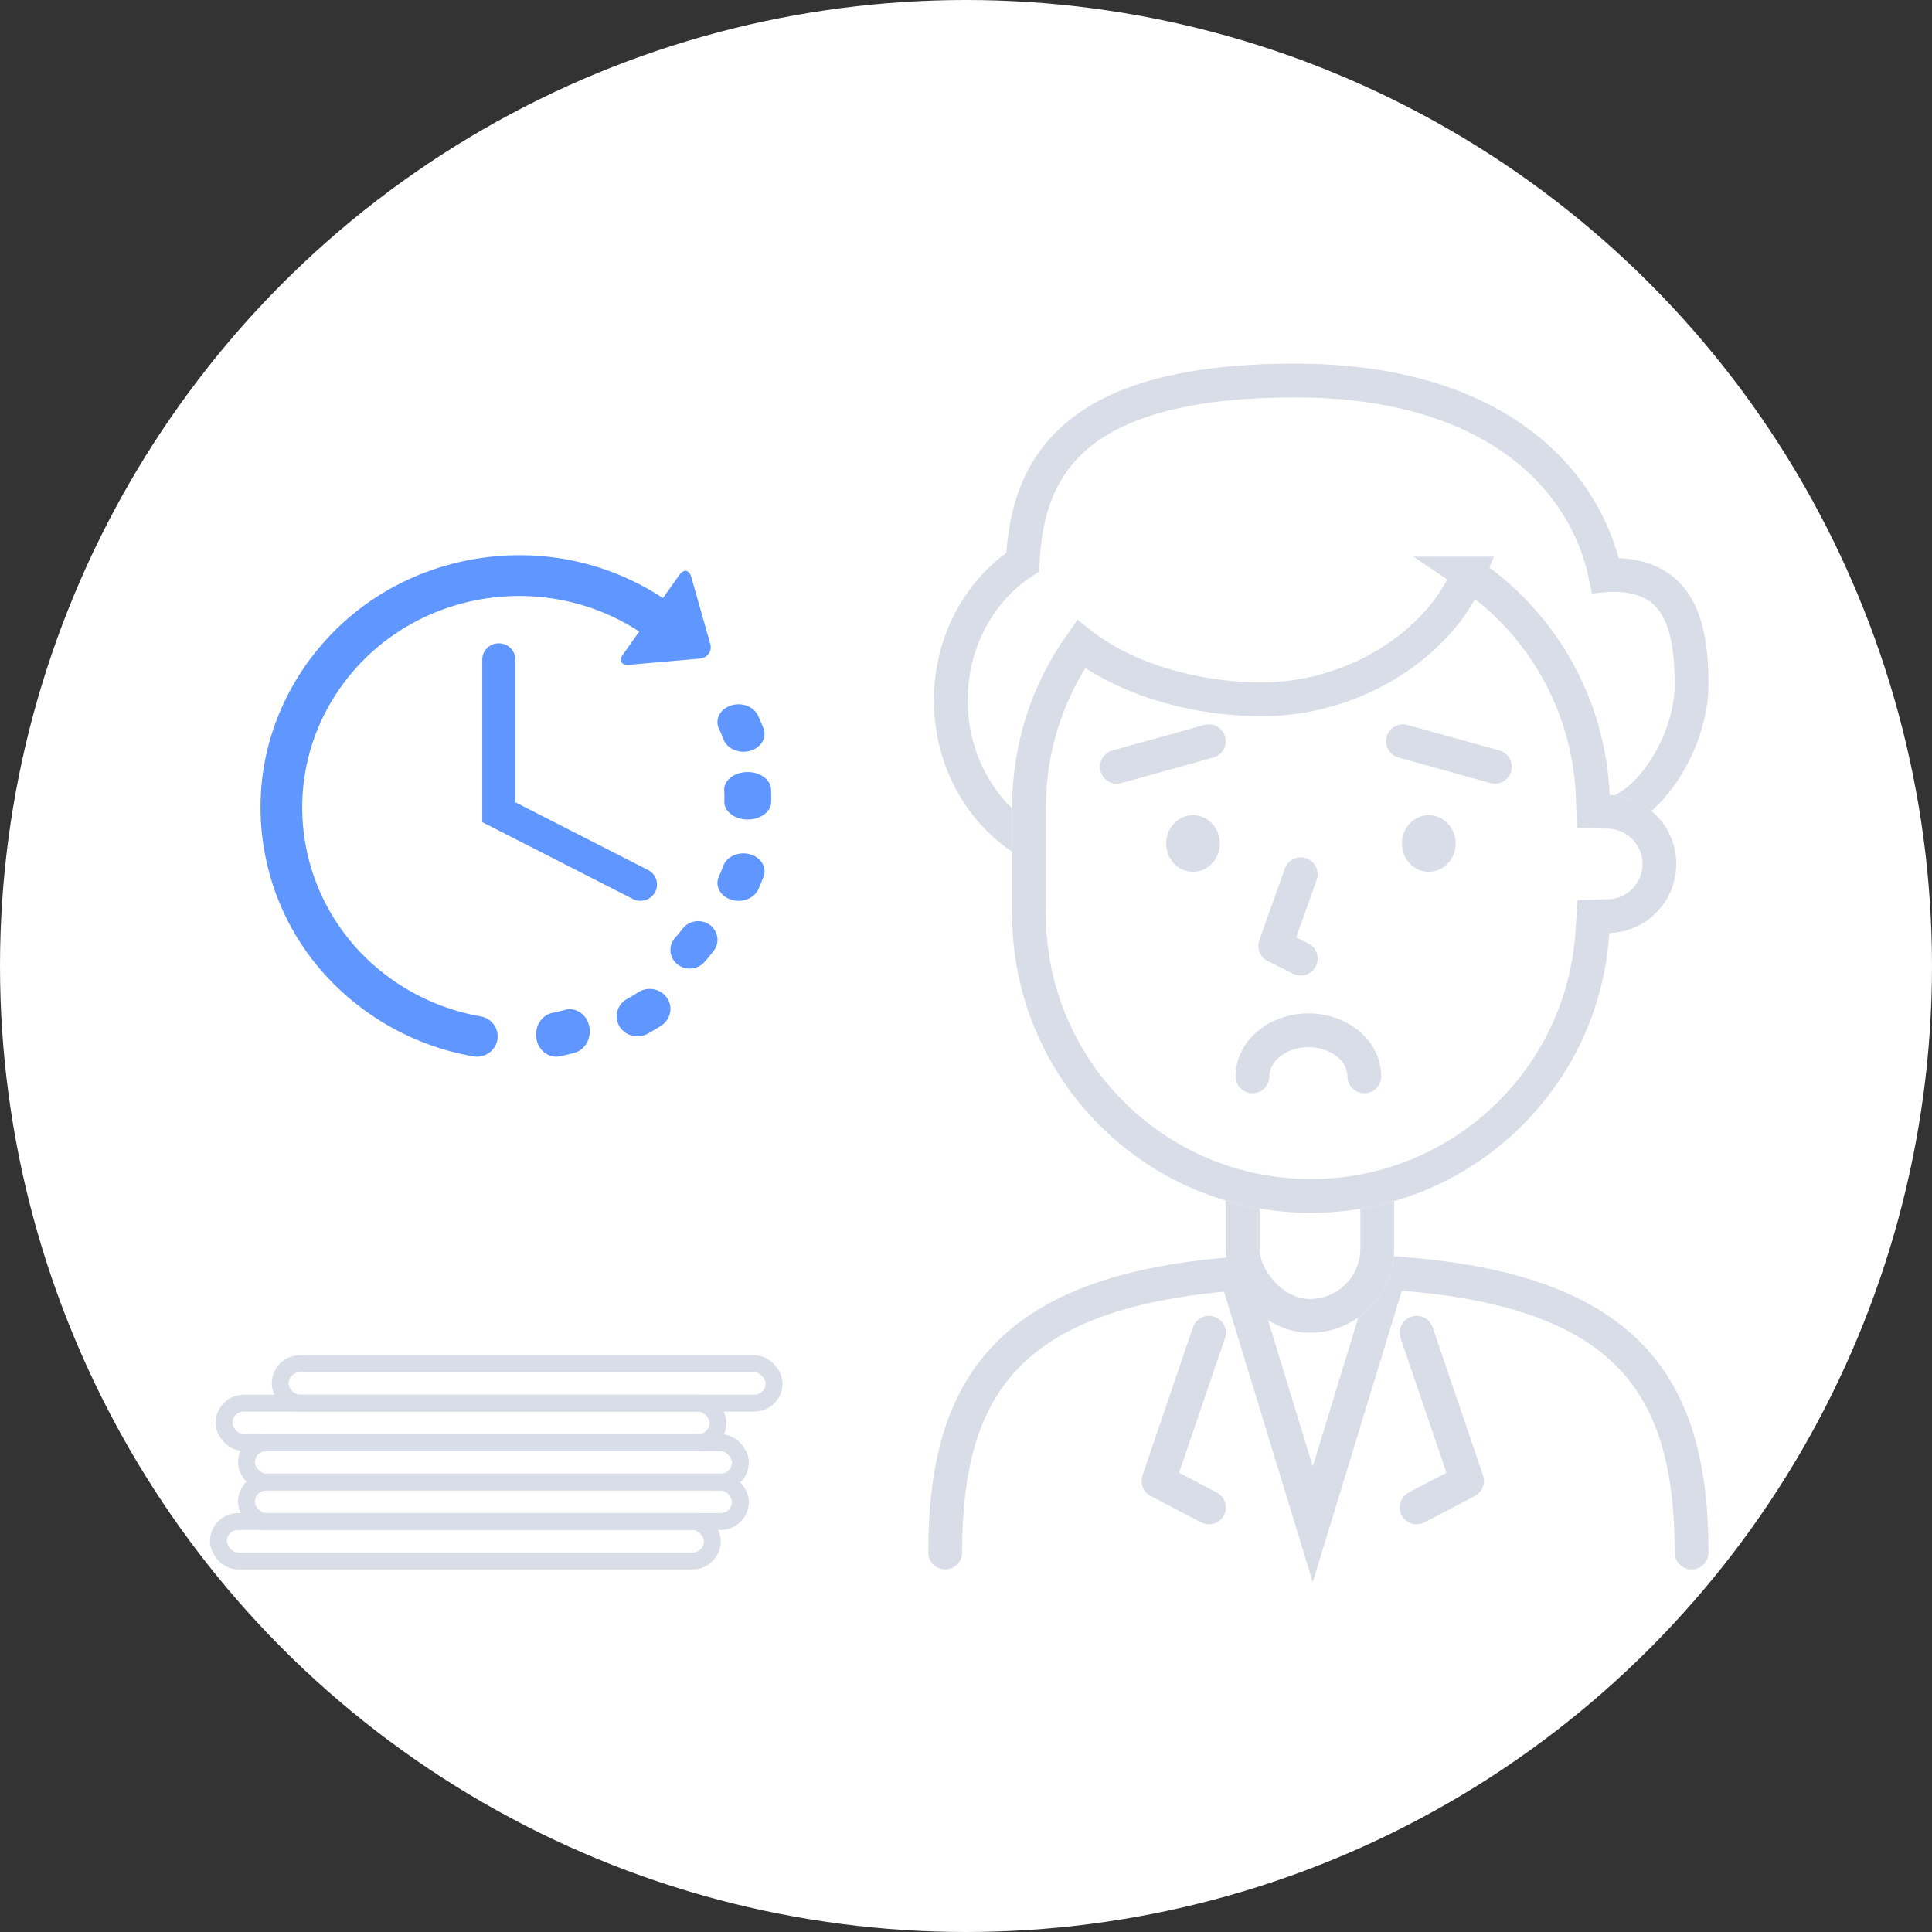 <svg xmlns="http://www.w3.org/2000/svg" xmlns:xlink="http://www.w3.org/1999/xlink" width="264" height="264" viewBox="0 0 264 264">
    <rect x="0" y="0" width="264" height="264" fill="#333333" stroke="none"/>
    <defs>
        <rect id="problem_4_a" width="23.006" height="30.027" x="38.343" y="100.09" rx="11.503"/>
        <path id="problem_4_b" d="M90.02 56.63c-.587-14.474-8.708-27.007-20.546-33.783-2.042 9.057-13.15 18.398-26.89 18.398-10.172 0-19.836-3.404-25.133-8.6a40.668 40.668 0 0 0-9.074 25.67v14.58c0 22.554 18.284 40.838 40.839 40.838 21.68 0 39.416-16.895 40.757-38.237 5.082-.142 9.157-4.311 9.157-9.434 0-5.107-4.05-9.266-9.11-9.432z"/>
    </defs>
    <g fill="none" fill-rule="evenodd">
        <circle cx="132" cy="132" r="132" fill="#FFF"/>
        <path stroke="#D8DDE7" stroke-linecap="round" stroke-width="4.617" d="M231.148 212.144c0-24.86-10.26-38.496-50.995-38.496-40.737 0-50.996 13.635-50.996 38.496"/>
        <path stroke="#D8DDE7" stroke-linecap="round" stroke-linejoin="round" stroke-width="4.617" d="M165.2 182.117l-6.903 20.251 6.902 3.616M193.573 182.117l6.901 20.251-6.901 3.616"/>
        <path stroke="#D8DDE7" stroke-width="4.617" d="M179.386 208.294l10.352-33.877h-20.705z"/>
        <g transform="translate(129.157 52)">
            <use fill="#FFF" xlink:href="#problem_4_a"/>
            <rect width="18.389" height="25.41" x="40.651" y="102.398" stroke="#D8DDE7" stroke-width="4.617" rx="9.194"/>
        </g>
        <g transform="translate(129.924 52)">
            <path stroke="#D8DDE7" stroke-width="4.617" d="M79.374 51.327c-6.773 4.995-16.208 8.094-26.643 8.094-5.313 0-10.741-1.162-15.872-3.143-3.658 5.703-9.736 9.435-16.614 9.435C9.064 65.713 0 55.853 0 43.692c0-8.016 3.937-15.03 9.823-18.882C10.463 10.922 17.65 0 47.097 0c27.029 0 39.59 13.311 42.357 26.612.345-.031.698-.047 1.06-.047 8.892 0 10.71 6.686 10.71 14.934 0 8.249-6.411 17.922-12.327 17.922-4.147 0-7.743-3.287-9.523-8.094z"/>
            <use fill="#FFF" xlink:href="#problem_4_b"/>
            <path stroke="#D8DDE7" stroke-width="4.617" d="M70.77 26.372c-3.903 9.538-15.558 17.182-28.186 17.182-9.526 0-18.779-2.85-24.788-7.547-4.59 6.451-7.11 14.184-7.11 22.309v14.578c0 21.28 17.25 38.53 38.53 38.53 20.365 0 37.182-15.85 38.453-36.073l.133-2.104 2.107-.059c3.842-.107 6.913-3.264 6.913-7.126 0-3.849-3.05-7-6.877-7.125l-2.144-.07-.087-2.144c-.503-12.381-6.903-23.568-16.944-30.35z"/>
            <ellipse cx="33.094" cy="63.258" fill="#D8DDE7" rx="3.672" ry="3.869"/>
            <ellipse cx="65.317" cy="63.258" fill="#D8DDE7" rx="3.672" ry="3.869"/>
            <path stroke="#D8DDE7" stroke-linecap="round" stroke-width="4.617" d="M35.254 49.284L22.688 52.78M61.782 49.284l12.566 3.496"/>
            <path stroke="#D8DDE7" stroke-linecap="round" stroke-linejoin="round" stroke-width="4.617" d="M47.82 67.46l-3.49 9.787 3.49 1.748"/>
            <path stroke="#D8DDE7" stroke-linecap="round" stroke-width="4.617" d="M56.508 95.073c0-3.474-3.42-6.291-7.641-6.291-4.22 0-7.641 2.817-7.641 6.291"/>
        </g>
        <g fill="#6096FF" fill-rule="nonzero">
            <path d="M77.191 137.999c-.562.154-1.135.291-1.703.406-1.487.305-2.47 1.88-2.194 3.518a3.051 3.051 0 0 0 1.115 1.916c.582.451 1.322.655 2.077.5.677-.138 1.36-.3 2.03-.485 1.467-.402 2.361-2.04 1.995-3.656-.365-1.618-1.851-2.602-3.32-2.2zM98.872 101.047c.2.516.585.936 1.07 1.227.718.43 1.659.575 2.556.323 1.505-.425 2.32-1.805 1.822-3.084a27.556 27.556 0 0 0-.746-1.738c-.589-1.252-2.258-1.861-3.73-1.36-1.471.5-2.188 1.92-1.599 3.172.225.479.436.97.627 1.46zM87.218 135.585c-.5.319-1.015.628-1.535.917-1.355.756-1.82 2.43-1.038 3.74.213.357.495.648.82.87.874.595 2.061.684 3.049.134.617-.345 1.232-.71 1.827-1.091 1.304-.834 1.663-2.533.801-3.795s-2.619-1.61-3.924-.775zM105.354 107.808c-.07-1.326-1.557-2.359-3.324-2.307-1.764.052-3.14 1.17-3.07 2.496.026.507.033 1.021.017 1.528-.024.831.517 1.573 1.36 2.018.5.266 1.11.426 1.77.437 1.765.03 3.229-1.022 3.268-2.35.018-.604.011-1.217-.02-1.822zM96.984 126.381c-1.168-.845-2.82-.616-3.694.51-.335.43-.688.855-1.05 1.265a2.486 2.486 0 0 0 .3 3.59c.062.051.126.099.193.143 1.102.75 2.634.578 3.526-.431.431-.49.852-.998 1.252-1.512.875-1.125.638-2.72-.527-3.565zM102.445 116.723c-1.52-.403-3.138.313-3.614 1.597-.182.49-.384.984-.602 1.467-.48 1.063-.02 2.233 1.031 2.86.193.114.406.211.636.285 1.488.48 3.154-.151 3.721-1.41.26-.573.5-1.16.717-1.744.476-1.284-.37-2.652-1.889-3.055zM65.669 138.884a29.82 29.82 0 0 1-7.284-2.262c-.028-.014-.052-.03-.08-.042a31.306 31.306 0 0 1-1.615-.799l-.008-.004a30.415 30.415 0 0 1-2.826-1.726c-13.359-9.194-16.571-27.294-7.16-40.347a29.19 29.19 0 0 1 7.284-7.08l.102-.07c9.729-6.55 22.94-6.99 33.27-.26l-2.218 3.132c-.617.872-.238 1.507.842 1.412l9.638-.843c1.081-.095 1.728-1.009 1.437-2.029l-2.588-9.11c-.29-1.022-1.032-1.145-1.649-.273l-2.224 3.14c-7.581-4.973-16.675-6.869-25.7-5.34-.909.154-1.805.342-2.69.561l-.017.003-.102.029c-7.783 1.952-14.573 6.387-19.419 12.715-.04.048-.082.094-.121.145a32.717 32.717 0 0 0-1.227 1.73c-.03.044-.054.09-.08.133-3.999 6.054-5.927 13.053-5.597 20.178v.071c.033.696.089 1.402.166 2.097.004.045.014.087.022.132a33.99 33.99 0 0 0 10.186 20.67c.012.01.024.024.037.036l.013.011a35.603 35.603 0 0 0 4.524 3.694 35.462 35.462 0 0 0 14.082 5.758c1.544.271 3.018-.733 3.295-2.24.277-1.51-.75-2.952-2.293-3.222z"/>
            <path d="M68.161 87.905c-1.248 0-2.26 1-2.26 2.23v22.209l20.579 10.5c.33.17.686.249 1.034.249.818 0 1.607-.44 2.009-1.206a2.214 2.214 0 0 0-.97-3.003l-18.135-9.255V90.135c0-1.23-1.01-2.23-2.257-2.23z"/>
        </g>
        <g stroke="#D8DDE7" stroke-width="2.308" transform="translate(31 187.506)">
            <rect width="67.491" height="5.388" x="-1.154" y="20.404" rx="2.694"/>
            <rect width="67.491" height="5.388" x="2.68" y="15.014" rx="2.694"/>
            <rect width="67.491" height="5.388" x="2.68" y="9.625" rx="2.694"/>
            <rect width="67.491" height="5.388" x="-.387" y="4.235" rx="2.694"/>
            <rect width="67.491" height="5.388" x="7.281" y="-1.154" rx="2.694"/>
        </g>
    </g>
</svg>
